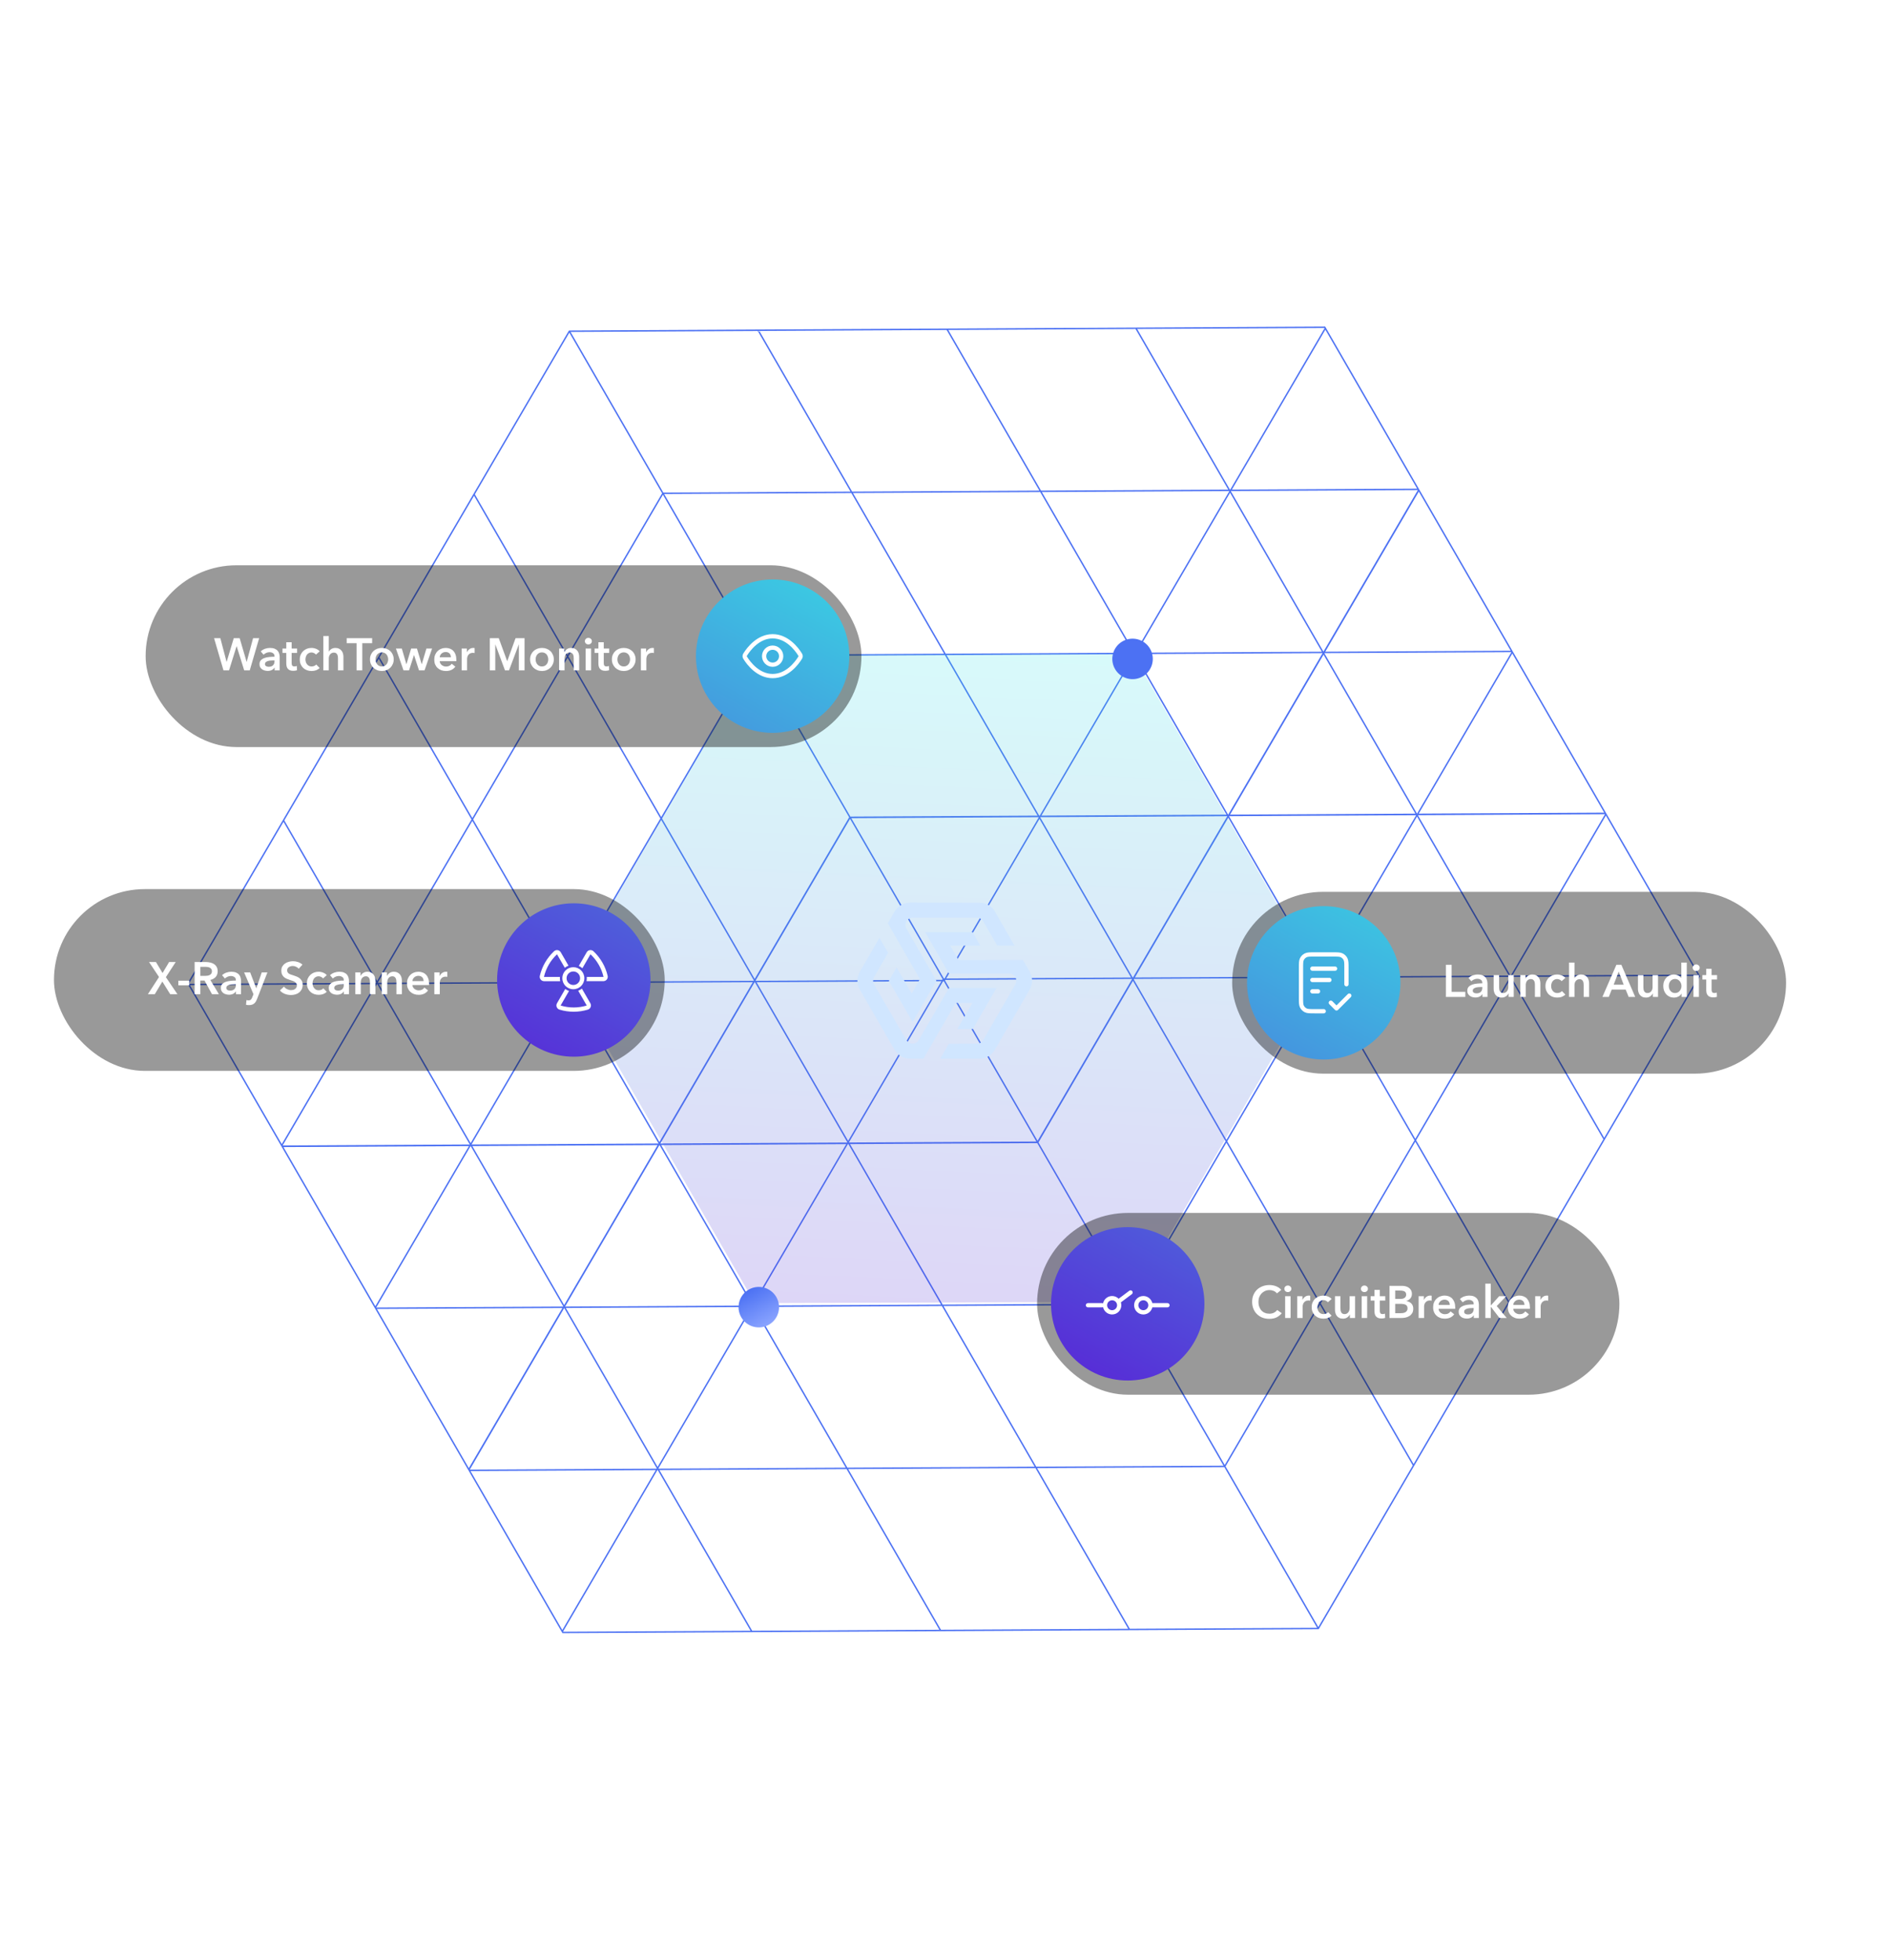<svg width="665" height="690" viewBox="0 0 665 690" fill="none" xmlns="http://www.w3.org/2000/svg">
<path fill-rule="evenodd" clip-rule="evenodd" d="M200.428 116.363L200.286 116.364L200.214 116.487L66.037 346.107L65.963 346.233L66.036 346.358L66.234 346.701L197.735 574.468L197.933 574.811L198.006 574.937L198.151 574.936L464.098 573.547L464.24 573.546L464.312 573.423L598.489 343.801L598.562 343.676L598.489 343.55L598.291 343.207L466.79 115.44L466.592 115.097L466.519 114.972L466.374 114.972L200.428 116.363ZM466.284 115.564L466.232 115.473L400.327 115.818L432.981 172.375L433.088 172.375L466.284 115.564ZM466.572 116.063L433.668 172.372L498.885 172.031L466.572 116.063ZM433.322 172.965L433.375 172.873L499.135 172.53L465.904 229.399L433.322 172.965ZM432.743 172.964L432.693 172.877L366.771 173.222L399.426 229.782L399.543 229.781L432.743 172.964ZM400.124 229.778L433.031 173.462L465.348 229.437L400.124 229.778ZM399.772 230.38L399.831 230.279L465.59 229.936L432.375 286.778L432.333 286.778L399.772 230.38ZM399.194 230.378L399.193 230.377L399.139 230.283L333.217 230.627L365.836 287.126L366.034 287.125L399.194 230.378ZM366.615 287.122L399.481 230.877L431.758 286.781L366.615 287.122ZM366.222 287.794L366.289 287.679L432.049 287.336L398.866 344.122L398.743 344.123L366.222 287.794ZM365.644 287.793L365.641 287.788L365.58 287.683L299.688 288.027L332.276 344.47L332.526 344.469L365.644 287.793ZM333.107 344.466L365.932 288.291L398.168 344.126L333.107 344.466ZM331.711 344.939L331.841 344.717L299.253 288.274L265.994 345.192L266.047 345.283L331.711 344.939ZM266.335 345.781L331.418 345.441L298.581 401.635L266.335 345.781ZM265.648 345.785L265.759 345.784L298.291 402.132L298.24 402.219L232.47 402.562L265.648 345.785ZM265.295 345.287L265.384 345.134L232.765 288.636L199.51 345.545L199.559 345.63L265.295 345.287ZM199.847 346.129L265.002 345.788L232.13 402.043L199.847 346.129ZM199.167 346.132L199.272 346.132L231.839 402.54L231.824 402.566L165.99 402.91L199.167 346.132ZM198.88 345.634L198.932 345.544L166.277 288.984L133.033 345.876L133.091 345.976L133.092 345.978L198.88 345.634ZM133.379 346.476L198.587 346.135L165.688 402.436L133.379 346.476ZM132.68 346.48L132.804 346.479L165.386 402.913L99.502 403.258L132.68 346.48ZM132.392 345.981L132.455 345.874L99.801 289.317L66.542 346.234L66.594 346.325L132.392 345.981ZM66.882 346.824L132.099 346.483L99.195 402.792L66.882 346.824ZM331.999 345.438L332.256 345.437L364.838 401.87L298.917 402.215L298.869 402.133L331.999 345.438ZM332.687 345.183L332.813 344.967L398.456 344.624L398.456 344.625L398.514 344.725L365.269 401.617L332.687 345.183ZM433.03 286.774L465.937 230.458L498.255 286.433L433.03 286.774ZM465.934 343.771L498.843 287.453L531.162 343.43L465.934 343.771ZM465.641 344.273L531.45 343.929L531.499 344.014L498.24 400.932L465.584 344.37L465.641 344.273ZM498.528 401.43L531.787 344.513L564.443 401.074L531.184 457.992L498.528 401.43ZM597.984 343.674L564.733 400.577L532.077 344.016L532.13 343.925L597.93 343.581L597.984 343.674ZM531.842 343.427L531.738 343.427L499.151 286.985L565.025 286.641L531.842 343.427ZM498.862 286.43L498.831 286.43L466.228 229.961L466.244 229.933L532.077 229.589L498.862 286.43ZM198.595 459.432L166.286 403.472L231.494 403.131L198.595 459.432ZM231.502 516.429L199.192 460.467L264.403 460.126L231.502 516.429ZM231.791 516.929L231.79 516.928L264.984 460.123L265.084 460.122L297.74 516.684L231.847 517.028L231.791 516.929ZM298.027 517.182L232.135 517.527L264.791 574.088L330.683 573.744L298.027 517.182ZM331.259 573.741L298.603 517.179L364.515 516.834L397.171 573.396L331.259 573.741ZM397.746 573.393L365.09 516.831L431.012 516.487L463.668 573.049L397.746 573.393ZM464.099 572.796L497.344 515.903L464.688 459.342L431.443 516.234L464.099 572.796ZM530.893 458.489L497.634 515.406L464.978 458.845L498.237 401.927L530.893 458.489ZM465.294 344.867L432.035 401.785L464.69 458.346L497.95 401.429L465.294 344.867ZM465.006 344.369L431.747 401.286L399.129 344.79L399.228 344.62L464.953 344.277L465.006 344.369ZM464.665 343.778L432.388 287.873L399.521 344.119L464.665 343.778ZM432.678 287.376L465.241 343.775L465.353 343.775L498.536 286.988L432.704 287.332L432.678 287.376ZM398.5 459.174L431.744 402.282L464.4 458.843L431.155 515.735L398.5 459.174ZM398.212 458.675L431.456 401.783L398.838 345.287L365.594 402.18L398.212 458.675ZM365.163 402.433L397.781 458.928L331.859 459.273L299.241 402.777L365.163 402.433ZM398.069 459.427L430.724 515.988L364.803 516.333L332.147 459.772L398.069 459.427ZM364.227 516.336L331.571 459.775L265.66 460.119L298.315 516.681L364.227 516.336ZM331.283 459.276L298.666 402.78L298.491 402.781L265.325 459.539L265.372 459.621L331.283 459.276ZM265.037 459.041L297.91 402.784L232.754 403.125L265.037 459.041ZM232.178 403.128L232.14 403.128L198.926 459.968L264.696 459.624L264.746 459.537L232.178 403.128ZM198.625 460.484L231.212 516.926L231.15 517.032L165.381 517.376L198.625 460.484ZM165.71 403.475L198.304 459.929L198.28 459.971L132.446 460.316L165.66 403.475L165.71 403.475ZM264.215 574.091L231.56 517.53L231.438 517.53L198.24 574.342L198.294 574.435L264.215 574.091ZM165.079 403.478L99.788 403.819L132.138 459.851L165.079 403.478ZM499.478 173.058L466.538 229.431L531.828 229.09L499.478 173.058ZM532.384 230.053L499.443 286.427L564.735 286.086L532.384 230.053ZM132.695 460.814L197.987 460.473L165.045 516.847L132.695 460.814ZM230.857 517.533L165.638 517.874L197.952 573.844L230.857 517.533ZM565.328 287.113L532.423 343.424L597.642 343.083L565.328 287.113ZM165.989 288.485L132.745 345.377L100.091 288.82L133.336 231.928L165.989 288.485ZM199.223 345.047L166.568 288.487L199.822 231.578L232.477 288.138L199.223 345.047ZM166.28 287.988L199.534 231.079L166.881 174.522L133.626 231.431L166.28 287.988ZM298.934 287.72L265.674 344.638L233.055 288.139L266.314 231.222L298.934 287.72ZM266.026 230.723L232.767 287.641L200.112 231.081L233.372 174.164L266.026 230.723ZM233.084 173.665L199.825 230.582L167.171 174.025L200.43 117.107L233.084 173.665ZM299.368 287.473L365.261 287.129L332.641 230.631L266.749 230.975L299.368 287.473ZM266.461 230.476L332.353 230.132L299.699 173.572L233.807 173.917L266.461 230.476ZM233.519 173.418L299.411 173.074L266.757 116.516L200.865 116.861L233.519 173.418ZM398.851 229.785L332.929 230.129L300.274 173.569L366.196 173.225L398.851 229.785ZM365.908 172.726L299.986 173.071L267.333 116.513L333.254 116.168L365.908 172.726ZM366.484 172.723L432.405 172.378L399.752 115.821L333.83 116.165L366.484 172.723Z" fill="#4C71F3"/>
<path opacity="0.2" d="M266.491 230.559L398.741 230.126L464.491 344.008L397.991 458.323L265.741 458.756L199.991 344.874L266.491 230.559Z" fill="url(#paint0_linear_208_6575)"/>
<path d="M344.739 317.804L320.443 317.749C318.073 317.8 316.049 318.972 314.882 320.993L312.548 325.036L323.835 344.674L320.971 349.758L315.633 340.576L312.899 345.311C315.72 350.131 318.456 354.973 321.276 359.793L329.661 345.271L319.144 327C318.895 326.572 318.729 326.122 318.732 325.627C318.761 324.225 319.848 323.08 321.28 323.056L343.763 323.057C344.7 323.03 345.635 323.499 346.134 324.355L351.071 332.879L357.151 332.914L350.324 321.029C349.13 318.921 347.108 317.754 344.739 317.804ZM325.707 328.165L334.053 342.7L355.324 342.711C355.736 342.736 356.169 342.844 356.489 343.029C357.712 343.735 358.17 345.276 357.433 346.553L346.223 365.969C345.785 366.851 344.952 367.433 343.908 367.398L334.027 367.438L330.986 372.704L344.746 372.705C347.084 372.707 349.109 371.536 350.276 369.514L356.357 358.982L362.438 348.449C363.605 346.428 363.607 344.089 362.466 342.012L360.122 337.963L337.419 337.976L334.531 332.905L345.098 332.906L342.384 328.147L325.707 328.165ZM302.751 342.005C301.553 344.079 301.55 346.418 302.722 348.442L308.778 358.96L314.887 369.509C316.059 371.533 318.08 372.7 320.419 372.703L325.097 372.709L336.429 353.08L342.319 353.076L337.006 362.278L342.484 362.249C345.278 357.409 348.042 352.621 350.837 347.78L334.076 347.82L323.489 366.035C323.296 366.491 322.944 366.855 322.547 367.052C321.294 367.747 319.749 367.352 319.054 366.099L307.781 346.682C307.251 345.88 307.233 344.805 307.725 343.954L312.639 335.443L309.599 330.142L302.751 342.005Z" fill="#D0E6FF"/>
<circle cx="266.095" cy="230.351" r="7.127" transform="rotate(-30 266.095 230.351)" fill="url(#paint1_linear_208_6575)"/>
<circle cx="397.947" cy="458.724" r="7.127" transform="rotate(-30 397.947 458.724)" fill="#4C71F3"/>
<circle cx="267.126" cy="460.181" r="7.127" transform="rotate(-30 267.126 460.181)" fill="url(#paint2_linear_208_6575)"/>
<circle cx="464.634" cy="346.15" r="7.127" transform="rotate(-30 464.634 346.15)" fill="url(#paint3_linear_208_6575)"/>
<circle cx="201.197" cy="345.995" r="7.127" transform="rotate(-30 201.197 345.995)" fill="#4C71F3"/>
<circle cx="398.704" cy="231.966" r="7.127" transform="rotate(-30 398.704 231.966)" fill="#4C71F3"/>
<g filter="url(#filter0_b_208_6575)">
<rect x="19" y="313" width="215" height="64" rx="32" fill="black" fill-opacity="0.4"/>
<path d="M55.984 343.952L52.464 338.672H54.896L57.232 342.544L59.536 338.672H61.856L58.4 344L62.464 350H59.92L57.152 345.552L54.496 350H52.064L55.984 343.952ZM66.621 346.88H62.781V345.248H66.621V346.88ZM68.514 338.672H72.45C72.983 338.672 73.5 338.731 74.002 338.848C74.503 338.955 74.946 339.136 75.33 339.392C75.724 339.648 76.039 339.984 76.274 340.4C76.508 340.816 76.626 341.323 76.626 341.92C76.626 342.741 76.391 343.413 75.922 343.936C75.463 344.448 74.834 344.795 74.034 344.976L77.058 350H74.626L72.002 345.2H70.53V350H68.514V338.672ZM72.178 343.552C72.466 343.552 72.754 343.531 73.042 343.488C73.33 343.445 73.586 343.365 73.81 343.248C74.044 343.131 74.236 342.965 74.386 342.752C74.535 342.528 74.61 342.245 74.61 341.904C74.61 341.595 74.54 341.344 74.402 341.152C74.263 340.949 74.087 340.789 73.874 340.672C73.66 340.555 73.415 340.475 73.138 340.432C72.871 340.389 72.61 340.368 72.354 340.368H70.53V343.552H72.178ZM83.061 349.024H83.013C82.821 349.365 82.511 349.648 82.085 349.872C81.658 350.085 81.173 350.192 80.629 350.192C80.319 350.192 79.994 350.149 79.653 350.064C79.322 349.989 79.013 349.861 78.725 349.68C78.447 349.488 78.213 349.243 78.021 348.944C77.839 348.635 77.749 348.256 77.749 347.808C77.749 347.232 77.909 346.773 78.229 346.432C78.559 346.091 78.981 345.829 79.493 345.648C80.005 345.467 80.57 345.349 81.189 345.296C81.818 345.232 82.431 345.2 83.029 345.2V345.008C83.029 344.528 82.853 344.176 82.501 343.952C82.159 343.717 81.749 343.6 81.269 343.6C80.863 343.6 80.474 343.685 80.101 343.856C79.727 344.027 79.418 344.235 79.173 344.48L78.181 343.312C78.618 342.907 79.119 342.603 79.685 342.4C80.261 342.197 80.842 342.096 81.429 342.096C82.111 342.096 82.671 342.192 83.109 342.384C83.557 342.576 83.909 342.827 84.165 343.136C84.421 343.445 84.597 343.792 84.693 344.176C84.799 344.56 84.853 344.944 84.853 345.328V350H83.061V349.024ZM83.029 346.496H82.597C82.287 346.496 81.962 346.512 81.621 346.544C81.279 346.565 80.965 346.624 80.677 346.72C80.389 346.805 80.149 346.933 79.957 347.104C79.765 347.264 79.669 347.488 79.669 347.776C79.669 347.957 79.706 348.112 79.781 348.24C79.866 348.357 79.973 348.453 80.101 348.528C80.229 348.603 80.373 348.656 80.533 348.688C80.693 348.72 80.853 348.736 81.013 348.736C81.674 348.736 82.175 348.56 82.517 348.208C82.858 347.856 83.029 347.376 83.029 346.768V346.496ZM85.938 342.32H88.066L90.21 347.904H90.242L92.145 342.32H94.145L90.513 351.648C90.375 352 90.225 352.309 90.066 352.576C89.906 352.853 89.713 353.083 89.49 353.264C89.266 353.456 88.999 353.6 88.689 353.696C88.391 353.792 88.028 353.84 87.602 353.84C87.442 353.84 87.276 353.829 87.106 353.808C86.945 353.797 86.78 353.771 86.609 353.728L86.769 352.064C86.897 352.107 87.02 352.133 87.138 352.144C87.266 352.165 87.383 352.176 87.49 352.176C87.692 352.176 87.863 352.149 88.001 352.096C88.14 352.053 88.257 351.979 88.353 351.872C88.45 351.776 88.535 351.653 88.609 351.504C88.684 351.355 88.764 351.179 88.85 350.976L89.234 350L85.938 342.32ZM105.165 341.04C104.951 340.763 104.647 340.533 104.253 340.352C103.869 340.16 103.479 340.064 103.085 340.064C102.85 340.064 102.615 340.096 102.381 340.16C102.146 340.213 101.933 340.304 101.741 340.432C101.549 340.549 101.389 340.709 101.261 340.912C101.143 341.104 101.085 341.339 101.085 341.616C101.085 341.872 101.138 342.091 101.245 342.272C101.351 342.453 101.495 342.608 101.677 342.736C101.869 342.864 102.098 342.976 102.365 343.072C102.631 343.168 102.925 343.264 103.245 343.36C103.607 343.477 103.981 343.611 104.365 343.76C104.759 343.909 105.117 344.107 105.437 344.352C105.767 344.597 106.034 344.907 106.237 345.28C106.45 345.653 106.557 346.117 106.557 346.672C106.557 347.28 106.445 347.813 106.221 348.272C105.997 348.72 105.698 349.093 105.325 349.392C104.951 349.691 104.514 349.915 104.013 350.064C103.511 350.213 102.983 350.288 102.429 350.288C101.693 350.288 100.973 350.155 100.269 349.888C99.565 349.611 98.989 349.205 98.541 348.672L99.981 347.328C100.258 347.712 100.626 348.016 101.085 348.24C101.554 348.464 102.013 348.576 102.461 348.576C102.695 348.576 102.935 348.549 103.181 348.496C103.426 348.432 103.645 348.331 103.837 348.192C104.039 348.053 104.199 347.883 104.317 347.68C104.445 347.467 104.509 347.205 104.509 346.896C104.509 346.597 104.439 346.352 104.301 346.16C104.162 345.957 103.975 345.787 103.741 345.648C103.506 345.499 103.229 345.371 102.909 345.264C102.589 345.157 102.253 345.045 101.901 344.928C101.559 344.821 101.218 344.693 100.877 344.544C100.535 344.395 100.226 344.197 99.949 343.952C99.682 343.707 99.463 343.408 99.293 343.056C99.122 342.693 99.037 342.245 99.037 341.712C99.037 341.136 99.154 340.64 99.389 340.224C99.634 339.808 99.949 339.467 100.333 339.2C100.727 338.923 101.17 338.72 101.661 338.592C102.162 338.453 102.669 338.384 103.181 338.384C103.757 338.384 104.338 338.485 104.925 338.688C105.522 338.891 106.039 339.195 106.477 339.6L105.165 341.04ZM113.728 344.448C113.579 344.235 113.355 344.059 113.056 343.92C112.757 343.771 112.453 343.696 112.144 343.696C111.792 343.696 111.483 343.771 111.216 343.92C110.949 344.059 110.725 344.245 110.544 344.48C110.373 344.715 110.245 344.981 110.16 345.28C110.075 345.568 110.032 345.861 110.032 346.16C110.032 346.459 110.075 346.757 110.16 347.056C110.256 347.344 110.395 347.605 110.576 347.84C110.757 348.075 110.981 348.267 111.248 348.416C111.525 348.555 111.845 348.624 112.208 348.624C112.507 348.624 112.805 348.565 113.104 348.448C113.403 348.331 113.643 348.16 113.824 347.936L115.024 349.152C114.704 349.493 114.293 349.76 113.792 349.952C113.301 350.133 112.768 350.224 112.192 350.224C111.627 350.224 111.088 350.133 110.576 349.952C110.075 349.771 109.632 349.504 109.248 349.152C108.875 348.8 108.576 348.373 108.352 347.872C108.139 347.371 108.032 346.8 108.032 346.16C108.032 345.541 108.139 344.981 108.352 344.48C108.576 343.979 108.875 343.552 109.248 343.2C109.621 342.848 110.053 342.576 110.544 342.384C111.045 342.192 111.579 342.096 112.144 342.096C112.709 342.096 113.253 342.203 113.776 342.416C114.309 342.629 114.731 342.923 115.04 343.296L113.728 344.448ZM121.061 349.024H121.013C120.821 349.365 120.511 349.648 120.085 349.872C119.658 350.085 119.173 350.192 118.629 350.192C118.319 350.192 117.994 350.149 117.653 350.064C117.322 349.989 117.013 349.861 116.725 349.68C116.447 349.488 116.213 349.243 116.021 348.944C115.839 348.635 115.749 348.256 115.749 347.808C115.749 347.232 115.909 346.773 116.229 346.432C116.559 346.091 116.981 345.829 117.493 345.648C118.005 345.467 118.57 345.349 119.189 345.296C119.818 345.232 120.431 345.2 121.029 345.2V345.008C121.029 344.528 120.853 344.176 120.501 343.952C120.159 343.717 119.749 343.6 119.269 343.6C118.863 343.6 118.474 343.685 118.101 343.856C117.727 344.027 117.418 344.235 117.173 344.48L116.181 343.312C116.618 342.907 117.119 342.603 117.685 342.4C118.261 342.197 118.842 342.096 119.429 342.096C120.111 342.096 120.671 342.192 121.109 342.384C121.557 342.576 121.909 342.827 122.165 343.136C122.421 343.445 122.597 343.792 122.693 344.176C122.799 344.56 122.853 344.944 122.853 345.328V350H121.061V349.024ZM121.029 346.496H120.597C120.287 346.496 119.962 346.512 119.621 346.544C119.279 346.565 118.965 346.624 118.677 346.72C118.389 346.805 118.149 346.933 117.957 347.104C117.765 347.264 117.669 347.488 117.669 347.776C117.669 347.957 117.706 348.112 117.781 348.24C117.866 348.357 117.973 348.453 118.101 348.528C118.229 348.603 118.373 348.656 118.533 348.688C118.693 348.72 118.853 348.736 119.013 348.736C119.674 348.736 120.175 348.56 120.517 348.208C120.858 347.856 121.029 347.376 121.029 346.768V346.496ZM125.09 342.32H126.914V343.552H126.946C127.116 343.168 127.41 342.832 127.826 342.544C128.252 342.245 128.754 342.096 129.33 342.096C129.831 342.096 130.258 342.187 130.61 342.368C130.972 342.539 131.266 342.768 131.49 343.056C131.724 343.344 131.895 343.675 132.002 344.048C132.108 344.421 132.161 344.805 132.161 345.2V350H130.242V345.744C130.242 345.52 130.226 345.285 130.194 345.04C130.162 344.795 130.092 344.576 129.986 344.384C129.879 344.181 129.73 344.016 129.538 343.888C129.356 343.76 129.111 343.696 128.802 343.696C128.492 343.696 128.226 343.76 128.002 343.888C127.778 344.005 127.591 344.16 127.442 344.352C127.303 344.544 127.196 344.768 127.122 345.024C127.047 345.269 127.01 345.52 127.01 345.776V350H125.09V342.32ZM134.402 342.32H136.226V343.552H136.258C136.429 343.168 136.722 342.832 137.138 342.544C137.565 342.245 138.066 342.096 138.642 342.096C139.143 342.096 139.57 342.187 139.922 342.368C140.285 342.539 140.578 342.768 140.802 343.056C141.037 343.344 141.207 343.675 141.314 344.048C141.421 344.421 141.474 344.805 141.474 345.2V350H139.554V345.744C139.554 345.52 139.538 345.285 139.506 345.04C139.474 344.795 139.405 344.576 139.298 344.384C139.191 344.181 139.042 344.016 138.85 343.888C138.669 343.76 138.423 343.696 138.114 343.696C137.805 343.696 137.538 343.76 137.314 343.888C137.09 344.005 136.903 344.16 136.754 344.352C136.615 344.544 136.509 344.768 136.434 345.024C136.359 345.269 136.322 345.52 136.322 345.776V350H134.402V342.32ZM149.123 345.392C149.123 345.147 149.085 344.912 149.011 344.688C148.947 344.464 148.84 344.267 148.691 344.096C148.541 343.925 148.349 343.792 148.115 343.696C147.891 343.589 147.624 343.536 147.315 343.536C146.739 343.536 146.248 343.712 145.843 344.064C145.448 344.405 145.229 344.848 145.187 345.392H149.123ZM151.043 346.256C151.043 346.341 151.043 346.427 151.043 346.512C151.043 346.597 151.037 346.683 151.027 346.768H145.187C145.208 347.045 145.277 347.301 145.395 347.536C145.523 347.76 145.688 347.957 145.891 348.128C146.093 348.288 146.323 348.416 146.579 348.512C146.835 348.608 147.101 348.656 147.379 348.656C147.859 348.656 148.264 348.571 148.595 348.4C148.925 348.219 149.197 347.973 149.411 347.664L150.691 348.688C149.933 349.712 148.835 350.224 147.395 350.224C146.797 350.224 146.248 350.133 145.747 349.952C145.245 349.76 144.808 349.493 144.435 349.152C144.072 348.811 143.784 348.395 143.571 347.904C143.368 347.403 143.267 346.837 143.267 346.208C143.267 345.589 143.368 345.029 143.571 344.528C143.784 344.016 144.072 343.584 144.435 343.232C144.797 342.869 145.224 342.592 145.715 342.4C146.216 342.197 146.755 342.096 147.331 342.096C147.864 342.096 148.355 342.187 148.803 342.368C149.261 342.539 149.656 342.8 149.987 343.152C150.317 343.493 150.573 343.925 150.755 344.448C150.947 344.96 151.043 345.563 151.043 346.256ZM152.902 342.32H154.742V343.6H154.774C154.987 343.152 155.286 342.789 155.67 342.512C156.054 342.235 156.502 342.096 157.014 342.096C157.089 342.096 157.169 342.101 157.254 342.112C157.339 342.112 157.414 342.123 157.478 342.144V343.904C157.35 343.872 157.238 343.851 157.142 343.84C157.057 343.829 156.971 343.824 156.886 343.824C156.449 343.824 156.097 343.904 155.83 344.064C155.563 344.224 155.355 344.416 155.206 344.64C155.057 344.864 154.955 345.093 154.902 345.328C154.849 345.563 154.822 345.749 154.822 345.888V350H152.902V342.32Z" fill="white"/>
</g>
<g filter="url(#filter1_b_208_6575)">
<rect x="365.094" y="427" width="205" height="64" rx="32" fill="black" fill-opacity="0.4"/>
<path d="M449.518 455.328L451.054 454.112C450.83 453.824 450.558 453.568 450.238 453.344C449.918 453.136 449.566 452.96 449.214 452.816C448.846 452.672 448.462 452.56 448.078 452.496C447.678 452.432 447.294 452.384 446.942 452.384C446.062 452.384 445.246 452.528 444.51 452.8C443.758 453.088 443.102 453.472 442.558 453.984C442.014 454.496 441.582 455.12 441.262 455.856C440.942 456.592 440.798 457.408 440.798 458.304C440.798 459.2 440.942 460 441.246 460.736C441.534 461.472 441.95 462.096 442.494 462.624C443.022 463.152 443.662 463.568 444.398 463.856C445.134 464.144 445.95 464.288 446.846 464.288C447.806 464.288 448.654 464.128 449.39 463.776C450.11 463.424 450.718 462.944 451.23 462.304L449.614 461.168C449.326 461.568 448.942 461.888 448.478 462.128C447.998 462.368 447.47 462.48 446.862 462.48C446.27 462.48 445.742 462.384 445.278 462.176C444.798 461.984 444.398 461.696 444.062 461.328C443.726 460.96 443.47 460.512 443.294 460C443.102 459.488 443.022 458.928 443.022 458.304C443.022 457.728 443.102 457.184 443.294 456.672C443.486 456.176 443.742 455.744 444.094 455.36C444.446 454.992 444.862 454.704 445.342 454.48C445.822 454.272 446.35 454.16 446.942 454.16C447.39 454.16 447.87 454.256 448.35 454.448C448.83 454.64 449.214 454.928 449.518 455.328ZM452.418 456.32V464H454.338V456.32H452.418ZM452.146 453.712C452.146 454.032 452.258 454.304 452.482 454.528C452.706 454.752 453.01 454.864 453.362 454.864C453.714 454.864 454.002 454.768 454.242 454.544C454.482 454.32 454.61 454.048 454.61 453.712C454.61 453.392 454.482 453.12 454.242 452.896C454.002 452.672 453.714 452.56 453.362 452.56C453.01 452.56 452.706 452.688 452.482 452.912C452.258 453.136 452.146 453.408 452.146 453.712ZM456.668 456.32V464H458.588V459.888C458.588 459.76 458.604 459.568 458.668 459.328C458.716 459.104 458.812 458.864 458.972 458.64C459.116 458.416 459.324 458.224 459.596 458.064C459.852 457.904 460.204 457.824 460.652 457.824C460.732 457.824 460.812 457.84 460.908 457.84C461.004 457.856 461.116 457.872 461.244 457.904V456.144C461.18 456.128 461.1 456.112 461.02 456.112C460.924 456.112 460.844 456.096 460.78 456.096C460.268 456.096 459.82 456.24 459.436 456.512C459.052 456.8 458.748 457.152 458.54 457.6H458.508V456.32H456.668ZM467.463 458.448L468.775 457.296C468.455 456.928 468.039 456.64 467.511 456.416C466.983 456.208 466.439 456.096 465.879 456.096C465.303 456.096 464.775 456.192 464.279 456.384C463.783 456.576 463.351 456.848 462.983 457.2C462.599 457.552 462.311 457.984 462.087 458.48C461.863 458.992 461.767 459.552 461.767 460.16C461.767 460.8 461.863 461.376 462.087 461.872C462.311 462.384 462.599 462.8 462.983 463.152C463.367 463.504 463.799 463.776 464.311 463.952C464.823 464.144 465.351 464.224 465.927 464.224C466.503 464.224 467.031 464.144 467.527 463.952C468.023 463.76 468.439 463.504 468.759 463.152L467.559 461.936C467.367 462.16 467.127 462.336 466.839 462.448C466.535 462.576 466.231 462.624 465.943 462.624C465.575 462.624 465.255 462.56 464.983 462.416C464.711 462.272 464.487 462.08 464.311 461.84C464.119 461.616 463.991 461.344 463.895 461.056C463.799 460.768 463.767 460.464 463.767 460.16C463.767 459.872 463.799 459.568 463.895 459.28C463.975 458.992 464.103 458.72 464.279 458.48C464.455 458.256 464.679 458.064 464.951 457.92C465.207 457.776 465.527 457.696 465.879 457.696C466.183 457.696 466.487 457.776 466.791 457.92C467.079 458.064 467.303 458.24 467.463 458.448ZM477.035 464V456.32H475.115V460.544C475.115 460.8 475.067 461.056 475.003 461.312C474.923 461.568 474.811 461.776 474.667 461.968C474.523 462.16 474.331 462.32 474.107 462.448C473.883 462.576 473.611 462.624 473.323 462.624C473.003 462.624 472.763 462.56 472.571 462.432C472.379 462.304 472.235 462.144 472.139 461.952C472.027 461.76 471.963 461.536 471.931 461.28C471.899 461.04 471.883 460.8 471.883 460.576V456.32H469.963V461.12C469.963 461.52 470.011 461.904 470.123 462.272C470.219 462.656 470.395 462.976 470.619 463.264C470.843 463.552 471.147 463.792 471.499 463.968C471.851 464.144 472.283 464.224 472.795 464.224C473.371 464.224 473.867 464.08 474.283 463.792C474.699 463.504 475.003 463.152 475.179 462.768H475.211V464H477.035ZM479.372 456.32V464H481.292V456.32H479.372ZM479.1 453.712C479.1 454.032 479.212 454.304 479.436 454.528C479.66 454.752 479.964 454.864 480.316 454.864C480.668 454.864 480.956 454.768 481.196 454.544C481.436 454.32 481.564 454.048 481.564 453.712C481.564 453.392 481.436 453.12 481.196 452.896C480.956 452.672 480.668 452.56 480.316 452.56C479.964 452.56 479.66 452.688 479.436 452.912C479.212 453.136 479.1 453.408 479.1 453.712ZM482.517 457.856H483.861V461.44C483.861 461.824 483.893 462.176 483.957 462.496C484.021 462.816 484.149 463.104 484.341 463.36C484.533 463.616 484.789 463.808 485.109 463.952C485.429 464.096 485.845 464.16 486.357 464.16C486.565 464.16 486.789 464.144 487.029 464.112C487.253 464.08 487.461 464.016 487.637 463.952L487.573 462.448C487.445 462.512 487.317 462.544 487.173 462.576C487.013 462.608 486.885 462.608 486.757 462.608C486.325 462.608 486.053 462.496 485.925 462.272C485.797 462.048 485.749 461.776 485.749 461.424V457.856H487.669V456.32H485.749V454.096H483.861V456.32H482.517V457.856ZM489.154 452.672V464H493.234C493.762 464 494.29 463.952 494.802 463.84C495.314 463.728 495.778 463.536 496.178 463.28C496.578 463.024 496.898 462.688 497.154 462.272C497.394 461.856 497.522 461.328 497.522 460.704C497.522 459.936 497.282 459.328 496.834 458.864C496.37 458.416 495.778 458.128 495.074 458.032V458C495.65 457.824 496.13 457.52 496.498 457.104C496.85 456.688 497.042 456.16 497.042 455.52C497.042 455.008 496.93 454.576 496.738 454.208C496.53 453.856 496.258 453.552 495.938 453.328C495.618 453.104 495.25 452.928 494.834 452.832C494.418 452.736 493.986 452.672 493.57 452.672H489.154ZM491.17 457.28V454.336H492.786C493.554 454.336 494.114 454.448 494.482 454.656C494.834 454.88 495.026 455.232 495.026 455.744C495.026 456.24 494.85 456.624 494.498 456.88C494.146 457.152 493.634 457.28 492.962 457.28H491.17ZM491.17 462.304V459.008H493.058C493.874 459.008 494.482 459.136 494.898 459.36C495.298 459.6 495.506 460.016 495.506 460.608C495.506 460.992 495.41 461.28 495.25 461.504C495.09 461.728 494.882 461.904 494.626 462.016C494.37 462.144 494.098 462.224 493.81 462.256C493.506 462.288 493.234 462.304 492.978 462.304H491.17ZM499.418 456.32V464H501.338V459.888C501.338 459.76 501.354 459.568 501.418 459.328C501.466 459.104 501.562 458.864 501.722 458.64C501.866 458.416 502.074 458.224 502.346 458.064C502.602 457.904 502.954 457.824 503.402 457.824C503.482 457.824 503.562 457.84 503.658 457.84C503.754 457.856 503.866 457.872 503.994 457.904V456.144C503.93 456.128 503.85 456.112 503.77 456.112C503.674 456.112 503.594 456.096 503.53 456.096C503.018 456.096 502.57 456.24 502.186 456.512C501.802 456.8 501.498 457.152 501.29 457.6H501.258V456.32H499.418ZM510.373 459.392H506.437C506.469 458.848 506.693 458.416 507.093 458.064C507.493 457.712 507.989 457.536 508.565 457.536C508.869 457.536 509.141 457.6 509.365 457.696C509.589 457.792 509.781 457.936 509.941 458.096C510.085 458.272 510.197 458.464 510.261 458.688C510.325 458.912 510.373 459.152 510.373 459.392ZM512.293 460.256C512.293 459.568 512.197 458.96 512.005 458.448C511.812 457.936 511.557 457.504 511.237 457.152C510.901 456.8 510.501 456.544 510.053 456.368C509.605 456.192 509.109 456.096 508.581 456.096C508.005 456.096 507.461 456.208 506.965 456.4C506.469 456.592 506.037 456.88 505.685 457.232C505.317 457.584 505.029 458.016 504.821 458.528C504.613 459.04 504.517 459.6 504.517 460.208C504.517 460.848 504.613 461.408 504.821 461.904C505.029 462.4 505.317 462.816 505.685 463.152C506.053 463.504 506.485 463.76 506.997 463.952C507.493 464.144 508.036 464.224 508.645 464.224C510.085 464.224 511.173 463.712 511.941 462.688L510.661 461.664C510.437 461.984 510.165 462.224 509.845 462.4C509.509 462.576 509.109 462.656 508.629 462.656C508.341 462.656 508.085 462.608 507.829 462.512C507.573 462.416 507.333 462.288 507.141 462.128C506.933 461.968 506.773 461.76 506.645 461.536C506.517 461.312 506.453 461.056 506.437 460.768H512.277C512.277 460.688 512.293 460.608 512.293 460.512V460.256ZM518.826 463.024V464H520.618V459.328C520.618 458.944 520.554 458.56 520.458 458.176C520.362 457.792 520.186 457.456 519.93 457.136C519.674 456.832 519.322 456.576 518.874 456.384C518.426 456.192 517.866 456.096 517.194 456.096C516.602 456.096 516.026 456.208 515.45 456.4C514.874 456.608 514.378 456.912 513.946 457.312L514.938 458.48C515.178 458.24 515.482 458.032 515.866 457.856C516.234 457.696 516.618 457.6 517.034 457.6C517.514 457.6 517.914 457.728 518.266 457.952C518.618 458.176 518.794 458.528 518.794 459.008V459.2C518.186 459.2 517.578 459.232 516.954 459.296C516.33 459.36 515.77 459.472 515.258 459.648C514.746 459.84 514.314 460.096 513.994 460.432C513.674 460.784 513.514 461.232 513.514 461.808C513.514 462.256 513.594 462.64 513.786 462.944C513.978 463.248 514.202 463.488 514.49 463.68C514.778 463.872 515.082 464 515.418 464.08C515.754 464.16 516.074 464.192 516.394 464.192C516.938 464.192 517.418 464.096 517.85 463.872C518.266 463.648 518.586 463.376 518.778 463.024H518.826ZM518.794 460.496V460.768C518.794 461.376 518.618 461.856 518.282 462.208C517.93 462.56 517.434 462.736 516.778 462.736C516.618 462.736 516.458 462.72 516.298 462.688C516.138 462.656 515.994 462.608 515.866 462.528C515.738 462.464 515.626 462.368 515.546 462.24C515.466 462.112 515.434 461.968 515.434 461.776C515.434 461.488 515.53 461.264 515.722 461.104C515.914 460.944 516.154 460.816 516.442 460.72C516.73 460.624 517.034 460.576 517.386 460.544C517.722 460.512 518.042 460.496 518.362 460.496H518.794ZM522.887 451.904V464H524.807V460.064H524.855L527.895 464H530.439L526.903 459.792L530.231 456.32H527.767L524.855 459.552H524.807V451.904H522.887ZM536.669 459.392H532.733C532.765 458.848 532.989 458.416 533.389 458.064C533.789 457.712 534.285 457.536 534.861 457.536C535.165 457.536 535.437 457.6 535.661 457.696C535.885 457.792 536.077 457.936 536.237 458.096C536.381 458.272 536.493 458.464 536.557 458.688C536.621 458.912 536.669 459.152 536.669 459.392ZM538.589 460.256C538.589 459.568 538.493 458.96 538.301 458.448C538.109 457.936 537.853 457.504 537.533 457.152C537.197 456.8 536.797 456.544 536.349 456.368C535.901 456.192 535.405 456.096 534.877 456.096C534.301 456.096 533.757 456.208 533.261 456.4C532.765 456.592 532.333 456.88 531.981 457.232C531.613 457.584 531.325 458.016 531.117 458.528C530.909 459.04 530.813 459.6 530.813 460.208C530.813 460.848 530.909 461.408 531.117 461.904C531.325 462.4 531.613 462.816 531.981 463.152C532.349 463.504 532.781 463.76 533.293 463.952C533.789 464.144 534.333 464.224 534.941 464.224C536.381 464.224 537.469 463.712 538.237 462.688L536.957 461.664C536.733 461.984 536.461 462.224 536.141 462.4C535.805 462.576 535.405 462.656 534.925 462.656C534.637 462.656 534.381 462.608 534.125 462.512C533.869 462.416 533.629 462.288 533.437 462.128C533.229 461.968 533.069 461.76 532.941 461.536C532.813 461.312 532.749 461.056 532.733 460.768H538.573C538.573 460.688 538.589 460.608 538.589 460.512V460.256ZM540.449 456.32V464H542.369V459.888C542.369 459.76 542.385 459.568 542.449 459.328C542.497 459.104 542.593 458.864 542.753 458.64C542.897 458.416 543.105 458.224 543.377 458.064C543.633 457.904 543.985 457.824 544.433 457.824C544.513 457.824 544.593 457.84 544.689 457.84C544.785 457.856 544.897 457.872 545.025 457.904V456.144C544.961 456.128 544.881 456.112 544.801 456.112C544.705 456.112 544.625 456.096 544.561 456.096C544.049 456.096 543.601 456.24 543.217 456.512C542.833 456.8 542.529 457.152 542.321 457.6H542.289V456.32H540.449Z" fill="white"/>
</g>
<g filter="url(#filter2_b_208_6575)">
<rect x="51.266" y="199" width="252" height="64" rx="32" fill="black" fill-opacity="0.4"/>
<path d="M75.362 224.672H77.57L79.762 232.992H79.794L82.29 224.672H84.37L86.818 232.992H86.85L89.09 224.672H91.234L87.922 236H85.97L83.314 227.504H83.282L80.626 236H78.674L75.362 224.672ZM96.67 235.024H96.622C96.43 235.365 96.121 235.648 95.694 235.872C95.267 236.085 94.782 236.192 94.238 236.192C93.929 236.192 93.603 236.149 93.262 236.064C92.931 235.989 92.622 235.861 92.334 235.68C92.057 235.488 91.822 235.243 91.63 234.944C91.449 234.635 91.358 234.256 91.358 233.808C91.358 233.232 91.518 232.773 91.838 232.432C92.169 232.091 92.59 231.829 93.102 231.648C93.614 231.467 94.179 231.349 94.798 231.296C95.427 231.232 96.041 231.2 96.638 231.2V231.008C96.638 230.528 96.462 230.176 96.11 229.952C95.769 229.717 95.358 229.6 94.878 229.6C94.473 229.6 94.083 229.685 93.71 229.856C93.337 230.027 93.027 230.235 92.782 230.48L91.79 229.312C92.227 228.907 92.729 228.603 93.294 228.4C93.87 228.197 94.451 228.096 95.038 228.096C95.721 228.096 96.281 228.192 96.718 228.384C97.166 228.576 97.518 228.827 97.774 229.136C98.03 229.445 98.206 229.792 98.302 230.176C98.409 230.56 98.462 230.944 98.462 231.328V236H96.67V235.024ZM96.638 232.496H96.206C95.897 232.496 95.571 232.512 95.23 232.544C94.889 232.565 94.574 232.624 94.286 232.72C93.998 232.805 93.758 232.933 93.566 233.104C93.374 233.264 93.278 233.488 93.278 233.776C93.278 233.957 93.315 234.112 93.39 234.24C93.475 234.357 93.582 234.453 93.71 234.528C93.838 234.603 93.982 234.656 94.142 234.688C94.302 234.72 94.462 234.736 94.622 234.736C95.283 234.736 95.785 234.56 96.126 234.208C96.467 233.856 96.638 233.376 96.638 232.768V232.496ZM99.439 229.856V228.32H100.783V226.096H102.671V228.32H104.591V229.856H102.671V233.424C102.671 233.765 102.729 234.048 102.847 234.272C102.975 234.496 103.252 234.608 103.679 234.608C103.807 234.608 103.945 234.597 104.095 234.576C104.244 234.544 104.377 234.501 104.495 234.448L104.559 235.952C104.388 236.016 104.185 236.064 103.951 236.096C103.716 236.139 103.492 236.16 103.279 236.16C102.767 236.16 102.351 236.091 102.031 235.952C101.711 235.803 101.455 235.605 101.263 235.36C101.081 235.104 100.953 234.816 100.879 234.496C100.815 234.165 100.783 233.813 100.783 233.44V229.856H99.439ZM111.228 230.448C111.079 230.235 110.855 230.059 110.556 229.92C110.257 229.771 109.953 229.696 109.644 229.696C109.292 229.696 108.983 229.771 108.716 229.92C108.449 230.059 108.225 230.245 108.044 230.48C107.873 230.715 107.745 230.981 107.66 231.28C107.575 231.568 107.532 231.861 107.532 232.16C107.532 232.459 107.575 232.757 107.66 233.056C107.756 233.344 107.895 233.605 108.076 233.84C108.257 234.075 108.481 234.267 108.748 234.416C109.025 234.555 109.345 234.624 109.708 234.624C110.007 234.624 110.305 234.565 110.604 234.448C110.903 234.331 111.143 234.16 111.324 233.936L112.524 235.152C112.204 235.493 111.793 235.76 111.292 235.952C110.801 236.133 110.268 236.224 109.692 236.224C109.127 236.224 108.588 236.133 108.076 235.952C107.575 235.771 107.132 235.504 106.748 235.152C106.375 234.8 106.076 234.373 105.852 233.872C105.639 233.371 105.532 232.8 105.532 232.16C105.532 231.541 105.639 230.981 105.852 230.48C106.076 229.979 106.375 229.552 106.748 229.2C107.121 228.848 107.553 228.576 108.044 228.384C108.545 228.192 109.079 228.096 109.644 228.096C110.209 228.096 110.753 228.203 111.276 228.416C111.809 228.629 112.231 228.923 112.54 229.296L111.228 230.448ZM118.065 228.096C118.566 228.096 118.993 228.187 119.345 228.368C119.707 228.539 120.001 228.768 120.225 229.056C120.459 229.344 120.63 229.675 120.737 230.048C120.843 230.421 120.897 230.805 120.897 231.2V236H118.977V231.776C118.977 231.552 118.961 231.323 118.929 231.088C118.897 230.843 118.827 230.624 118.721 230.432C118.625 230.229 118.481 230.064 118.289 229.936C118.107 229.808 117.862 229.744 117.553 229.744C117.243 229.744 116.977 229.803 116.753 229.92C116.529 230.037 116.342 230.197 116.193 230.4C116.043 230.592 115.931 230.811 115.857 231.056C115.782 231.301 115.745 231.552 115.745 231.808V236H113.825V223.904H115.745V229.392H115.777C115.851 229.232 115.958 229.077 116.097 228.928C116.246 228.768 116.417 228.629 116.609 228.512C116.801 228.384 117.019 228.283 117.265 228.208C117.51 228.133 117.777 228.096 118.065 228.096ZM125.52 226.432H122.048V224.672H131.008V226.432H127.536V236H125.52V226.432ZM130.251 232.128C130.251 231.52 130.358 230.971 130.571 230.48C130.795 229.979 131.094 229.552 131.467 229.2C131.84 228.848 132.283 228.576 132.795 228.384C133.307 228.192 133.851 228.096 134.427 228.096C135.003 228.096 135.547 228.192 136.059 228.384C136.571 228.576 137.014 228.848 137.387 229.2C137.76 229.552 138.054 229.979 138.267 230.48C138.491 230.971 138.603 231.52 138.603 232.128C138.603 232.736 138.491 233.291 138.267 233.792C138.054 234.293 137.76 234.725 137.387 235.088C137.014 235.44 136.571 235.717 136.059 235.92C135.547 236.123 135.003 236.224 134.427 236.224C133.851 236.224 133.307 236.123 132.795 235.92C132.283 235.717 131.84 235.44 131.467 235.088C131.094 234.725 130.795 234.293 130.571 233.792C130.358 233.291 130.251 232.736 130.251 232.128ZM132.203 232.128C132.203 232.427 132.246 232.725 132.331 233.024C132.427 233.323 132.566 233.589 132.747 233.824C132.928 234.059 133.158 234.251 133.435 234.4C133.712 234.549 134.043 234.624 134.427 234.624C134.811 234.624 135.142 234.549 135.419 234.4C135.696 234.251 135.926 234.059 136.107 233.824C136.288 233.589 136.422 233.323 136.507 233.024C136.603 232.725 136.651 232.427 136.651 232.128C136.651 231.829 136.603 231.536 136.507 231.248C136.422 230.949 136.288 230.683 136.107 230.448C135.926 230.213 135.696 230.027 135.419 229.888C135.142 229.739 134.811 229.664 134.427 229.664C134.043 229.664 133.712 229.739 133.435 229.888C133.158 230.027 132.928 230.213 132.747 230.448C132.566 230.683 132.427 230.949 132.331 231.248C132.246 231.536 132.203 231.829 132.203 232.128ZM139.377 228.32H141.457L143.057 233.824H143.089L144.737 228.32H146.785L148.449 233.824H148.481L150.113 228.32H152.113L149.457 236H147.505L145.761 230.624H145.729L144.001 236H142.049L139.377 228.32ZM158.732 231.392C158.732 231.147 158.695 230.912 158.62 230.688C158.556 230.464 158.449 230.267 158.3 230.096C158.151 229.925 157.959 229.792 157.724 229.696C157.5 229.589 157.233 229.536 156.924 229.536C156.348 229.536 155.857 229.712 155.452 230.064C155.057 230.405 154.839 230.848 154.796 231.392H158.732ZM160.652 232.256C160.652 232.341 160.652 232.427 160.652 232.512C160.652 232.597 160.647 232.683 160.636 232.768H154.796C154.817 233.045 154.887 233.301 155.004 233.536C155.132 233.76 155.297 233.957 155.5 234.128C155.703 234.288 155.932 234.416 156.188 234.512C156.444 234.608 156.711 234.656 156.988 234.656C157.468 234.656 157.873 234.571 158.204 234.4C158.535 234.219 158.807 233.973 159.02 233.664L160.3 234.688C159.543 235.712 158.444 236.224 157.004 236.224C156.407 236.224 155.857 236.133 155.356 235.952C154.855 235.76 154.417 235.493 154.044 235.152C153.681 234.811 153.393 234.395 153.18 233.904C152.977 233.403 152.876 232.837 152.876 232.208C152.876 231.589 152.977 231.029 153.18 230.528C153.393 230.016 153.681 229.584 154.044 229.232C154.407 228.869 154.833 228.592 155.324 228.4C155.825 228.197 156.364 228.096 156.94 228.096C157.473 228.096 157.964 228.187 158.412 228.368C158.871 228.539 159.265 228.8 159.596 229.152C159.927 229.493 160.183 229.925 160.364 230.448C160.556 230.96 160.652 231.563 160.652 232.256ZM162.511 228.32H164.351V229.6H164.383C164.597 229.152 164.895 228.789 165.279 228.512C165.663 228.235 166.111 228.096 166.623 228.096C166.698 228.096 166.778 228.101 166.863 228.112C166.949 228.112 167.023 228.123 167.087 228.144V229.904C166.959 229.872 166.847 229.851 166.751 229.84C166.666 229.829 166.581 229.824 166.495 229.824C166.058 229.824 165.706 229.904 165.439 230.064C165.173 230.224 164.965 230.416 164.815 230.64C164.666 230.864 164.565 231.093 164.511 231.328C164.458 231.563 164.431 231.749 164.431 231.888V236H162.511V228.32ZM172.436 224.672H175.588L178.532 232.72H178.58L181.492 224.672H184.66V236H182.66V226.896H182.628L179.188 236H177.78L174.388 226.896H174.356V236H172.436V224.672ZM186.61 232.128C186.61 231.52 186.717 230.971 186.93 230.48C187.154 229.979 187.453 229.552 187.826 229.2C188.2 228.848 188.642 228.576 189.154 228.384C189.666 228.192 190.21 228.096 190.786 228.096C191.362 228.096 191.906 228.192 192.418 228.384C192.93 228.576 193.373 228.848 193.746 229.2C194.12 229.552 194.413 229.979 194.626 230.48C194.85 230.971 194.962 231.52 194.962 232.128C194.962 232.736 194.85 233.291 194.626 233.792C194.413 234.293 194.12 234.725 193.746 235.088C193.373 235.44 192.93 235.717 192.418 235.92C191.906 236.123 191.362 236.224 190.786 236.224C190.21 236.224 189.666 236.123 189.154 235.92C188.642 235.717 188.2 235.44 187.826 235.088C187.453 234.725 187.154 234.293 186.93 233.792C186.717 233.291 186.61 232.736 186.61 232.128ZM188.562 232.128C188.562 232.427 188.605 232.725 188.69 233.024C188.786 233.323 188.925 233.589 189.106 233.824C189.288 234.059 189.517 234.251 189.794 234.4C190.072 234.549 190.402 234.624 190.786 234.624C191.17 234.624 191.501 234.549 191.778 234.4C192.056 234.251 192.285 234.059 192.466 233.824C192.648 233.589 192.781 233.323 192.866 233.024C192.962 232.725 193.01 232.427 193.01 232.128C193.01 231.829 192.962 231.536 192.866 231.248C192.781 230.949 192.648 230.683 192.466 230.448C192.285 230.213 192.056 230.027 191.778 229.888C191.501 229.739 191.17 229.664 190.786 229.664C190.402 229.664 190.072 229.739 189.794 229.888C189.517 230.027 189.288 230.213 189.106 230.448C188.925 230.683 188.786 230.949 188.69 231.248C188.605 231.536 188.562 231.829 188.562 232.128ZM196.824 228.32H198.648V229.552H198.68C198.851 229.168 199.144 228.832 199.56 228.544C199.987 228.245 200.488 228.096 201.064 228.096C201.565 228.096 201.992 228.187 202.344 228.368C202.707 228.539 203 228.768 203.224 229.056C203.459 229.344 203.629 229.675 203.736 230.048C203.843 230.421 203.896 230.805 203.896 231.2V236H201.976V231.744C201.976 231.52 201.96 231.285 201.928 231.04C201.896 230.795 201.827 230.576 201.72 230.384C201.613 230.181 201.464 230.016 201.272 229.888C201.091 229.76 200.845 229.696 200.536 229.696C200.227 229.696 199.96 229.76 199.736 229.888C199.512 230.005 199.325 230.16 199.176 230.352C199.037 230.544 198.931 230.768 198.856 231.024C198.781 231.269 198.744 231.52 198.744 231.776V236H196.824V228.32ZM206.168 228.32H208.088V236H206.168V228.32ZM205.896 225.712C205.896 225.403 206.008 225.136 206.232 224.912C206.467 224.677 206.76 224.56 207.112 224.56C207.464 224.56 207.758 224.672 207.992 224.896C208.238 225.109 208.36 225.381 208.36 225.712C208.36 226.043 208.238 226.32 207.992 226.544C207.758 226.757 207.464 226.864 207.112 226.864C206.76 226.864 206.467 226.752 206.232 226.528C206.008 226.293 205.896 226.021 205.896 225.712ZM209.314 229.856V228.32H210.658V226.096H212.546V228.32H214.466V229.856H212.546V233.424C212.546 233.765 212.604 234.048 212.722 234.272C212.85 234.496 213.127 234.608 213.554 234.608C213.682 234.608 213.82 234.597 213.97 234.576C214.119 234.544 214.252 234.501 214.37 234.448L214.434 235.952C214.263 236.016 214.06 236.064 213.826 236.096C213.591 236.139 213.367 236.16 213.154 236.16C212.642 236.16 212.226 236.091 211.906 235.952C211.586 235.803 211.33 235.605 211.138 235.36C210.956 235.104 210.828 234.816 210.754 234.496C210.69 234.165 210.658 233.813 210.658 233.44V229.856H209.314ZM215.407 232.128C215.407 231.52 215.514 230.971 215.727 230.48C215.951 229.979 216.25 229.552 216.623 229.2C216.996 228.848 217.439 228.576 217.951 228.384C218.463 228.192 219.007 228.096 219.583 228.096C220.159 228.096 220.703 228.192 221.215 228.384C221.727 228.576 222.17 228.848 222.543 229.2C222.916 229.552 223.21 229.979 223.423 230.48C223.647 230.971 223.759 231.52 223.759 232.128C223.759 232.736 223.647 233.291 223.423 233.792C223.21 234.293 222.916 234.725 222.543 235.088C222.17 235.44 221.727 235.717 221.215 235.92C220.703 236.123 220.159 236.224 219.583 236.224C219.007 236.224 218.463 236.123 217.951 235.92C217.439 235.717 216.996 235.44 216.623 235.088C216.25 234.725 215.951 234.293 215.727 233.792C215.514 233.291 215.407 232.736 215.407 232.128ZM217.359 232.128C217.359 232.427 217.402 232.725 217.487 233.024C217.583 233.323 217.722 233.589 217.903 233.824C218.084 234.059 218.314 234.251 218.591 234.4C218.868 234.549 219.199 234.624 219.583 234.624C219.967 234.624 220.298 234.549 220.575 234.4C220.852 234.251 221.082 234.059 221.263 233.824C221.444 233.589 221.578 233.323 221.663 233.024C221.759 232.725 221.807 232.427 221.807 232.128C221.807 231.829 221.759 231.536 221.663 231.248C221.578 230.949 221.444 230.683 221.263 230.448C221.082 230.213 220.852 230.027 220.575 229.888C220.298 229.739 219.967 229.664 219.583 229.664C219.199 229.664 218.868 229.739 218.591 229.888C218.314 230.027 218.084 230.213 217.903 230.448C217.722 230.683 217.583 230.949 217.487 231.248C217.402 231.536 217.359 231.829 217.359 232.128ZM225.621 228.32H227.461V229.6H227.493C227.706 229.152 228.005 228.789 228.389 228.512C228.773 228.235 229.221 228.096 229.733 228.096C229.807 228.096 229.887 228.101 229.973 228.112C230.058 228.112 230.133 228.123 230.197 228.144V229.904C230.069 229.872 229.957 229.851 229.861 229.84C229.775 229.829 229.69 229.824 229.605 229.824C229.167 229.824 228.815 229.904 228.549 230.064C228.282 230.224 228.074 230.416 227.925 230.64C227.775 230.864 227.674 231.093 227.621 231.328C227.567 231.563 227.541 231.749 227.541 231.888V236H225.621V228.32Z" fill="white"/>
</g>
<g filter="url(#filter3_b_208_6575)">
<rect x="433.766" y="313.967" width="195" height="64" rx="32" fill="black" fill-opacity="0.4"/>
<path d="M509.014 339.639V350.967H515.846V349.175H511.03V339.639H509.014ZM521.858 349.991V350.967H523.65V346.295C523.65 345.911 523.586 345.527 523.49 345.143C523.394 344.759 523.218 344.423 522.962 344.103C522.706 343.799 522.354 343.543 521.906 343.351C521.458 343.159 520.898 343.063 520.226 343.063C519.634 343.063 519.058 343.175 518.482 343.367C517.906 343.575 517.41 343.879 516.978 344.279L517.97 345.447C518.21 345.207 518.514 344.999 518.898 344.823C519.266 344.663 519.65 344.567 520.066 344.567C520.546 344.567 520.946 344.695 521.298 344.919C521.65 345.143 521.826 345.495 521.826 345.975V346.167C521.218 346.167 520.61 346.199 519.986 346.263C519.362 346.327 518.802 346.439 518.289 346.615C517.778 346.807 517.346 347.063 517.026 347.399C516.706 347.751 516.546 348.199 516.546 348.775C516.546 349.223 516.626 349.607 516.818 349.911C517.01 350.215 517.234 350.455 517.522 350.647C517.81 350.839 518.114 350.967 518.45 351.047C518.786 351.127 519.106 351.159 519.426 351.159C519.97 351.159 520.45 351.063 520.882 350.839C521.298 350.615 521.618 350.343 521.81 349.991H521.858ZM521.826 347.463V347.735C521.826 348.343 521.65 348.823 521.314 349.175C520.962 349.527 520.466 349.703 519.81 349.703C519.65 349.703 519.49 349.687 519.33 349.655C519.17 349.623 519.026 349.575 518.898 349.495C518.77 349.431 518.658 349.335 518.578 349.207C518.498 349.079 518.466 348.935 518.466 348.743C518.466 348.455 518.562 348.231 518.754 348.071C518.946 347.911 519.186 347.783 519.474 347.687C519.762 347.591 520.066 347.543 520.418 347.511C520.754 347.479 521.074 347.463 521.394 347.463H521.826ZM532.894 350.967V343.287H530.974V347.511C530.974 347.767 530.926 348.023 530.862 348.279C530.782 348.535 530.67 348.743 530.526 348.935C530.382 349.127 530.19 349.287 529.966 349.415C529.742 349.543 529.47 349.591 529.182 349.591C528.862 349.591 528.622 349.527 528.43 349.399C528.238 349.271 528.094 349.111 527.998 348.919C527.886 348.727 527.822 348.503 527.79 348.247C527.758 348.007 527.742 347.767 527.742 347.543V343.287H525.822V348.087C525.822 348.487 525.87 348.871 525.982 349.239C526.078 349.623 526.254 349.943 526.478 350.231C526.702 350.519 527.006 350.759 527.358 350.935C527.71 351.111 528.142 351.191 528.654 351.191C529.23 351.191 529.726 351.047 530.142 350.759C530.558 350.471 530.862 350.119 531.038 349.735H531.07V350.967H532.894ZM535.199 343.287V350.967H537.119V346.743C537.119 346.487 537.151 346.247 537.231 345.991C537.295 345.735 537.407 345.511 537.551 345.319C537.695 345.127 537.887 344.983 538.111 344.855C538.335 344.727 538.591 344.663 538.911 344.663C539.215 344.663 539.455 344.727 539.647 344.855C539.839 344.983 539.983 345.159 540.095 345.351C540.191 345.543 540.271 345.767 540.303 346.007C540.335 346.263 540.351 346.487 540.351 346.711V350.967H542.271V346.167C542.271 345.783 542.207 345.399 542.111 345.015C541.999 344.647 541.823 344.311 541.599 344.023C541.375 343.735 541.071 343.511 540.719 343.335C540.367 343.159 539.935 343.063 539.439 343.063C538.863 343.063 538.351 343.223 537.935 343.511C537.519 343.799 537.215 344.135 537.055 344.519H537.023V343.287H535.199ZM549.759 345.415L551.071 344.263C550.751 343.895 550.335 343.607 549.807 343.383C549.279 343.175 548.735 343.063 548.175 343.063C547.599 343.063 547.071 343.159 546.575 343.351C546.079 343.543 545.647 343.815 545.279 344.167C544.895 344.519 544.607 344.951 544.383 345.447C544.159 345.959 544.063 346.519 544.063 347.127C544.063 347.767 544.159 348.343 544.383 348.839C544.607 349.351 544.895 349.767 545.279 350.119C545.663 350.471 546.095 350.743 546.607 350.919C547.119 351.111 547.647 351.191 548.223 351.191C548.799 351.191 549.327 351.111 549.823 350.919C550.319 350.727 550.735 350.471 551.055 350.119L549.855 348.903C549.663 349.127 549.423 349.303 549.135 349.415C548.831 349.543 548.527 349.591 548.239 349.591C547.871 349.591 547.551 349.527 547.279 349.383C547.007 349.239 546.783 349.047 546.607 348.807C546.415 348.583 546.287 348.311 546.191 348.023C546.095 347.735 546.063 347.431 546.063 347.127C546.063 346.839 546.095 346.535 546.191 346.247C546.271 345.959 546.399 345.687 546.575 345.447C546.751 345.223 546.975 345.031 547.247 344.887C547.503 344.743 547.823 344.663 548.175 344.663C548.479 344.663 548.783 344.743 549.087 344.887C549.375 345.031 549.599 345.207 549.759 345.415ZM556.596 343.063C556.308 343.063 556.036 343.111 555.796 343.175C555.54 343.255 555.332 343.351 555.14 343.479C554.948 343.607 554.772 343.735 554.628 343.895C554.484 344.055 554.372 344.199 554.308 344.359H554.276V338.871H552.356V350.967H554.276V346.775C554.276 346.519 554.308 346.279 554.388 346.023C554.452 345.783 554.564 345.559 554.724 345.367C554.868 345.175 555.06 345.015 555.284 344.887C555.508 344.775 555.764 344.711 556.084 344.711C556.388 344.711 556.628 344.775 556.82 344.903C557.012 345.031 557.156 345.207 557.252 345.399C557.348 345.591 557.428 345.815 557.46 346.055C557.492 346.295 557.508 346.519 557.508 346.743V350.967H559.428V346.167C559.428 345.783 559.364 345.399 559.268 345.015C559.156 344.647 558.98 344.311 558.756 344.023C558.532 343.735 558.228 343.511 557.876 343.335C557.524 343.159 557.092 343.063 556.596 343.063ZM569.034 339.639L564.106 350.967H566.362L567.386 348.375H572.298L573.354 350.967H575.658L570.778 339.639H569.034ZM571.594 346.647H568.074L569.85 342.039L571.594 346.647ZM583.691 350.967V343.287H581.771V347.511C581.771 347.767 581.723 348.023 581.659 348.279C581.579 348.535 581.467 348.743 581.323 348.935C581.179 349.127 580.987 349.287 580.763 349.415C580.539 349.543 580.267 349.591 579.979 349.591C579.659 349.591 579.419 349.527 579.227 349.399C579.035 349.271 578.891 349.111 578.795 348.919C578.683 348.727 578.619 348.503 578.587 348.247C578.555 348.007 578.539 347.767 578.539 347.543V343.287H576.619V348.087C576.619 348.487 576.667 348.871 576.779 349.239C576.875 349.623 577.051 349.943 577.275 350.231C577.499 350.519 577.803 350.759 578.155 350.935C578.507 351.111 578.939 351.191 579.451 351.191C580.027 351.191 580.523 351.047 580.939 350.759C581.355 350.471 581.659 350.119 581.835 349.735H581.867V350.967H583.691ZM593.804 350.967V338.871H591.884V344.263H591.836C591.74 344.135 591.612 344.007 591.468 343.863C591.308 343.735 591.132 343.607 590.924 343.479C590.716 343.367 590.476 343.271 590.204 343.191C589.916 343.111 589.612 343.063 589.26 343.063C588.716 343.063 588.204 343.175 587.756 343.383C587.292 343.591 586.892 343.879 586.572 344.231C586.236 344.599 585.98 345.031 585.804 345.511C585.612 346.007 585.532 346.535 585.532 347.095C585.532 347.671 585.612 348.199 585.788 348.695C585.964 349.191 586.22 349.623 586.54 349.991C586.86 350.359 587.26 350.647 587.724 350.871C588.188 351.095 588.716 351.191 589.308 351.191C589.852 351.191 590.348 351.079 590.828 350.839C591.308 350.615 591.676 350.263 591.948 349.815H591.98V350.967H593.804ZM587.484 347.095C587.484 346.807 587.516 346.503 587.612 346.215C587.708 345.927 587.836 345.655 588.028 345.415C588.204 345.191 588.428 344.999 588.716 344.855C588.988 344.711 589.308 344.631 589.692 344.631C590.044 344.631 590.348 344.711 590.636 344.855C590.908 345.015 591.148 345.207 591.34 345.431C591.532 345.671 591.692 345.943 591.788 346.231C591.884 346.535 591.948 346.839 591.948 347.127C591.948 347.431 591.884 347.735 591.788 348.023C591.692 348.311 591.532 348.583 591.34 348.807C591.148 349.047 590.908 349.239 590.636 349.383C590.348 349.527 590.044 349.591 589.692 349.591C589.308 349.591 588.988 349.527 588.716 349.367C588.428 349.223 588.204 349.031 588.028 348.791C587.836 348.567 587.708 348.295 587.612 347.991C587.516 347.703 587.484 347.399 587.484 347.095ZM596.168 343.287V350.967H598.088V343.287H596.168ZM595.896 340.679C595.896 340.999 596.008 341.271 596.232 341.495C596.456 341.719 596.76 341.831 597.112 341.831C597.464 341.831 597.752 341.735 597.992 341.511C598.232 341.287 598.36 341.015 598.36 340.679C598.36 340.359 598.232 340.087 597.992 339.863C597.752 339.639 597.464 339.527 597.112 339.527C596.76 339.527 596.456 339.655 596.232 339.879C596.008 340.103 595.896 340.375 595.896 340.679ZM599.314 344.823H600.658V348.407C600.658 348.791 600.69 349.143 600.754 349.463C600.818 349.783 600.946 350.071 601.138 350.327C601.33 350.583 601.586 350.775 601.906 350.919C602.226 351.063 602.642 351.127 603.154 351.127C603.362 351.127 603.586 351.111 603.826 351.079C604.05 351.047 604.258 350.983 604.434 350.919L604.37 349.415C604.242 349.479 604.114 349.511 603.97 349.543C603.81 349.575 603.682 349.575 603.554 349.575C603.122 349.575 602.85 349.463 602.722 349.239C602.594 349.015 602.546 348.743 602.546 348.391V344.823H604.466V343.287H602.546V341.063H600.658V343.287H599.314V344.823Z" fill="white"/>
</g>
<path fill-rule="evenodd" clip-rule="evenodd" d="M272 258C286.912 258 299 245.912 299 231C299 216.088 286.912 204 272 204C257.088 204 245 216.088 245 231C245 245.912 257.088 258 272 258ZM202 372C216.912 372 229 359.912 229 345C229 330.088 216.912 318 202 318C187.088 318 175 330.088 175 345C175 359.912 187.088 372 202 372ZM424 459C424 473.912 411.912 486 397 486C382.088 486 370 473.912 370 459C370 444.088 382.088 432 397 432C411.912 432 424 444.088 424 459ZM466 373C480.912 373 493 360.912 493 346C493 331.088 480.912 319 466 319C451.088 319 439 331.088 439 346C439 360.912 451.088 373 466 373Z" fill="url(#paint4_linear_208_6575)"/>
<path d="M474 346.5V340.8C474 339.12 474 338.28 473.673 337.638C473.385 337.074 472.926 336.615 472.362 336.327C471.72 336 470.88 336 469.2 336H462.8C461.12 336 460.28 336 459.638 336.327C459.074 336.615 458.615 337.074 458.327 337.638C458 338.28 458 339.12 458 340.8V351.2C458 352.88 458 353.72 458.327 354.362C458.615 354.926 459.074 355.385 459.638 355.673C460.28 356 461.12 356 462.8 356H466M468 345H462M464 349H462M470 341H462M468.5 353L470.5 355L475 350.5" stroke="white" stroke-width="1.5" stroke-linecap="round" stroke-linejoin="round"/>
<path d="M262.42 231.713C262.284 231.498 262.216 231.39 262.178 231.223C262.149 231.098 262.149 230.902 262.178 230.777C262.216 230.61 262.284 230.502 262.42 230.287C263.546 228.505 266.895 224 272 224C277.105 224 280.455 228.505 281.581 230.287C281.717 230.502 281.785 230.61 281.823 230.777C281.852 230.902 281.852 231.098 281.823 231.223C281.785 231.39 281.717 231.498 281.581 231.713C280.455 233.495 277.105 238 272 238C266.895 238 263.546 233.495 262.42 231.713Z" stroke="white" stroke-width="1.5" stroke-linecap="round" stroke-linejoin="round"/>
<path d="M272 234C273.657 234 275 232.657 275 231C275 229.343 273.657 228 272 228C270.344 228 269 229.343 269 231C269 232.657 270.344 234 272 234Z" stroke="white" stroke-width="1.5" stroke-linecap="round" stroke-linejoin="round"/>
<g clip-path="url(#clip0_208_6575)">
<path fill-rule="evenodd" clip-rule="evenodd" d="M207.869 335.971C207.861 335.972 207.855 335.975 207.851 335.978C207.848 335.98 207.843 335.984 207.839 335.992L205.023 340.868C204.653 340.531 204.229 340.252 203.766 340.045L206.54 335.242C207.037 334.381 208.207 334.208 208.931 334.889C211.403 337.214 213.136 340.215 213.913 343.518C214.14 344.486 213.406 345.413 212.412 345.413L206.46 345.413C206.535 345.079 206.574 344.731 206.574 344.375C206.574 344.219 206.567 344.065 206.552 343.913L212.412 343.913C212.421 343.913 212.426 343.911 212.43 343.909C212.435 343.907 212.44 343.903 212.445 343.897C212.449 343.891 212.452 343.885 212.453 343.88C212.454 343.876 212.455 343.871 212.453 343.861C211.743 340.845 210.161 338.105 207.904 335.982C207.897 335.976 207.892 335.974 207.888 335.972C207.883 335.971 207.876 335.97 207.869 335.971ZM197.415 335.25L200.128 339.951C199.655 340.133 199.218 340.39 198.832 340.706L196.116 336C196.111 335.992 196.107 335.988 196.103 335.986C196.099 335.983 196.093 335.981 196.085 335.98C196.078 335.979 196.071 335.979 196.067 335.981C196.063 335.982 196.058 335.984 196.051 335.991C193.793 338.113 192.211 340.854 191.502 343.87C191.5 343.879 191.5 343.884 191.501 343.888C191.502 343.893 191.505 343.899 191.51 343.905C191.514 343.911 191.52 343.915 191.524 343.917C191.528 343.919 191.533 343.921 191.542 343.921L197.115 343.921C197.101 344.07 197.094 344.222 197.094 344.375C197.094 344.734 197.134 345.084 197.209 345.421L191.542 345.421C190.548 345.421 189.814 344.494 190.042 343.526C190.819 340.223 192.551 337.222 195.023 334.898C195.748 334.217 196.918 334.389 197.415 335.25ZM196.083 353.19L198.985 348.164C199.383 348.464 199.83 348.702 200.311 348.865L197.382 353.94C197.377 353.948 197.376 353.953 197.376 353.957C197.376 353.962 197.376 353.969 197.379 353.976C197.382 353.983 197.386 353.989 197.39 353.992C197.392 353.995 197.397 353.998 197.406 354.001C200.373 354.894 203.537 354.894 206.504 354.001C206.513 353.998 206.517 353.995 206.52 353.992C206.524 353.989 206.528 353.983 206.531 353.976C206.533 353.969 206.534 353.962 206.534 353.957C206.534 353.953 206.533 353.948 206.528 353.94L203.556 348.793C204.029 348.608 204.465 348.35 204.849 348.033L207.827 353.19C208.324 354.051 207.888 355.15 206.937 355.437C203.688 356.416 200.222 356.416 196.973 355.437C196.021 355.15 195.586 354.051 196.083 353.19ZM204.213 344.375C204.213 345.689 203.148 346.753 201.835 346.753C200.521 346.753 199.456 345.689 199.456 344.375C199.456 343.061 200.521 341.996 201.835 341.996C203.148 341.996 204.213 343.061 204.213 344.375ZM205.713 344.375C205.713 346.517 203.977 348.253 201.835 348.253C199.693 348.253 197.956 346.517 197.956 344.375C197.956 342.233 199.693 340.496 201.835 340.496C203.977 340.496 205.713 342.233 205.713 344.375Z" fill="white"/>
</g>
<path fill-rule="evenodd" clip-rule="evenodd" d="M394.75 459.5C394.75 459.149 394.694 458.811 394.591 458.494L398.45 455.6C398.781 455.352 398.849 454.881 398.6 454.55C398.351 454.219 397.881 454.152 397.55 454.4L393.805 457.209C393.216 456.617 392.401 456.25 391.5 456.25C389.938 456.25 388.633 457.352 388.321 458.822C388.224 458.776 388.115 458.75 388 458.75H383C382.586 458.75 382.25 459.086 382.25 459.5C382.25 459.914 382.586 460.25 383 460.25H388C388.115 460.25 388.224 460.224 388.321 460.178C388.633 461.648 389.938 462.75 391.5 462.75C393.295 462.75 394.75 461.295 394.75 459.5ZM405.663 460.25C405.324 461.683 404.037 462.75 402.5 462.75C400.705 462.75 399.25 461.295 399.25 459.5C399.25 457.705 400.705 456.25 402.5 456.25C404.037 456.25 405.324 457.317 405.663 458.75H411C411.414 458.75 411.75 459.086 411.75 459.5C411.75 459.914 411.414 460.25 411 460.25H405.663ZM391.5 457.75C390.534 457.75 389.75 458.534 389.75 459.5C389.75 460.467 390.534 461.25 391.5 461.25C392.466 461.25 393.25 460.467 393.25 459.5C393.25 458.534 392.466 457.75 391.5 457.75ZM400.75 459.5C400.75 458.534 401.534 457.75 402.5 457.75C403.466 457.75 404.25 458.534 404.25 459.5C404.25 460.467 403.466 461.25 402.5 461.25C401.534 461.25 400.75 460.467 400.75 459.5Z" fill="white"/>
<defs>
<filter id="filter0_b_208_6575" x="7" y="301" width="239" height="88" filterUnits="userSpaceOnUse" color-interpolation-filters="sRGB">
<feFlood flood-opacity="0" result="BackgroundImageFix"/>
<feGaussianBlur in="BackgroundImageFix" stdDeviation="6"/>
<feComposite in2="SourceAlpha" operator="in" result="effect1_backgroundBlur_208_6575"/>
<feBlend mode="normal" in="SourceGraphic" in2="effect1_backgroundBlur_208_6575" result="shape"/>
</filter>
<filter id="filter1_b_208_6575" x="353.094" y="415" width="229" height="88" filterUnits="userSpaceOnUse" color-interpolation-filters="sRGB">
<feFlood flood-opacity="0" result="BackgroundImageFix"/>
<feGaussianBlur in="BackgroundImageFix" stdDeviation="6"/>
<feComposite in2="SourceAlpha" operator="in" result="effect1_backgroundBlur_208_6575"/>
<feBlend mode="normal" in="SourceGraphic" in2="effect1_backgroundBlur_208_6575" result="shape"/>
</filter>
<filter id="filter2_b_208_6575" x="39.266" y="187" width="276" height="88" filterUnits="userSpaceOnUse" color-interpolation-filters="sRGB">
<feFlood flood-opacity="0" result="BackgroundImageFix"/>
<feGaussianBlur in="BackgroundImageFix" stdDeviation="6"/>
<feComposite in2="SourceAlpha" operator="in" result="effect1_backgroundBlur_208_6575"/>
<feBlend mode="normal" in="SourceGraphic" in2="effect1_backgroundBlur_208_6575" result="shape"/>
</filter>
<filter id="filter3_b_208_6575" x="421.766" y="301.967" width="219" height="88" filterUnits="userSpaceOnUse" color-interpolation-filters="sRGB">
<feFlood flood-opacity="0" result="BackgroundImageFix"/>
<feGaussianBlur in="BackgroundImageFix" stdDeviation="6"/>
<feComposite in2="SourceAlpha" operator="in" result="effect1_backgroundBlur_208_6575"/>
<feBlend mode="normal" in="SourceGraphic" in2="effect1_backgroundBlur_208_6575" result="shape"/>
</filter>
<linearGradient id="paint0_linear_208_6575" x1="366.345" y1="503.51" x2="380.753" y2="198.534" gradientUnits="userSpaceOnUse">
<stop stop-color="#5C12D5"/>
<stop offset="1" stop-color="#35FFE7"/>
</linearGradient>
<linearGradient id="paint1_linear_208_6575" x1="266.095" y1="223.224" x2="266.095" y2="237.478" gradientUnits="userSpaceOnUse">
<stop stop-color="#4C71F3"/>
<stop offset="1" stop-color="#8AA4FF"/>
</linearGradient>
<linearGradient id="paint2_linear_208_6575" x1="267.126" y1="453.054" x2="267.126" y2="467.308" gradientUnits="userSpaceOnUse">
<stop stop-color="#4C71F3"/>
<stop offset="1" stop-color="#8AA4FF"/>
</linearGradient>
<linearGradient id="paint3_linear_208_6575" x1="464.634" y1="339.023" x2="464.634" y2="353.277" gradientUnits="userSpaceOnUse">
<stop stop-color="#4C71F3"/>
<stop offset="1" stop-color="#8AA4FF"/>
</linearGradient>
<linearGradient id="paint4_linear_208_6575" x1="262" y1="456.5" x2="405.874" y2="193.251" gradientUnits="userSpaceOnUse">
<stop stop-color="#5C12D5"/>
<stop offset="1" stop-color="#32FFE6"/>
</linearGradient>
<clipPath id="clip0_208_6575">
<rect width="24" height="24" fill="white" transform="translate(190 333)"/>
</clipPath>
</defs>
</svg>
